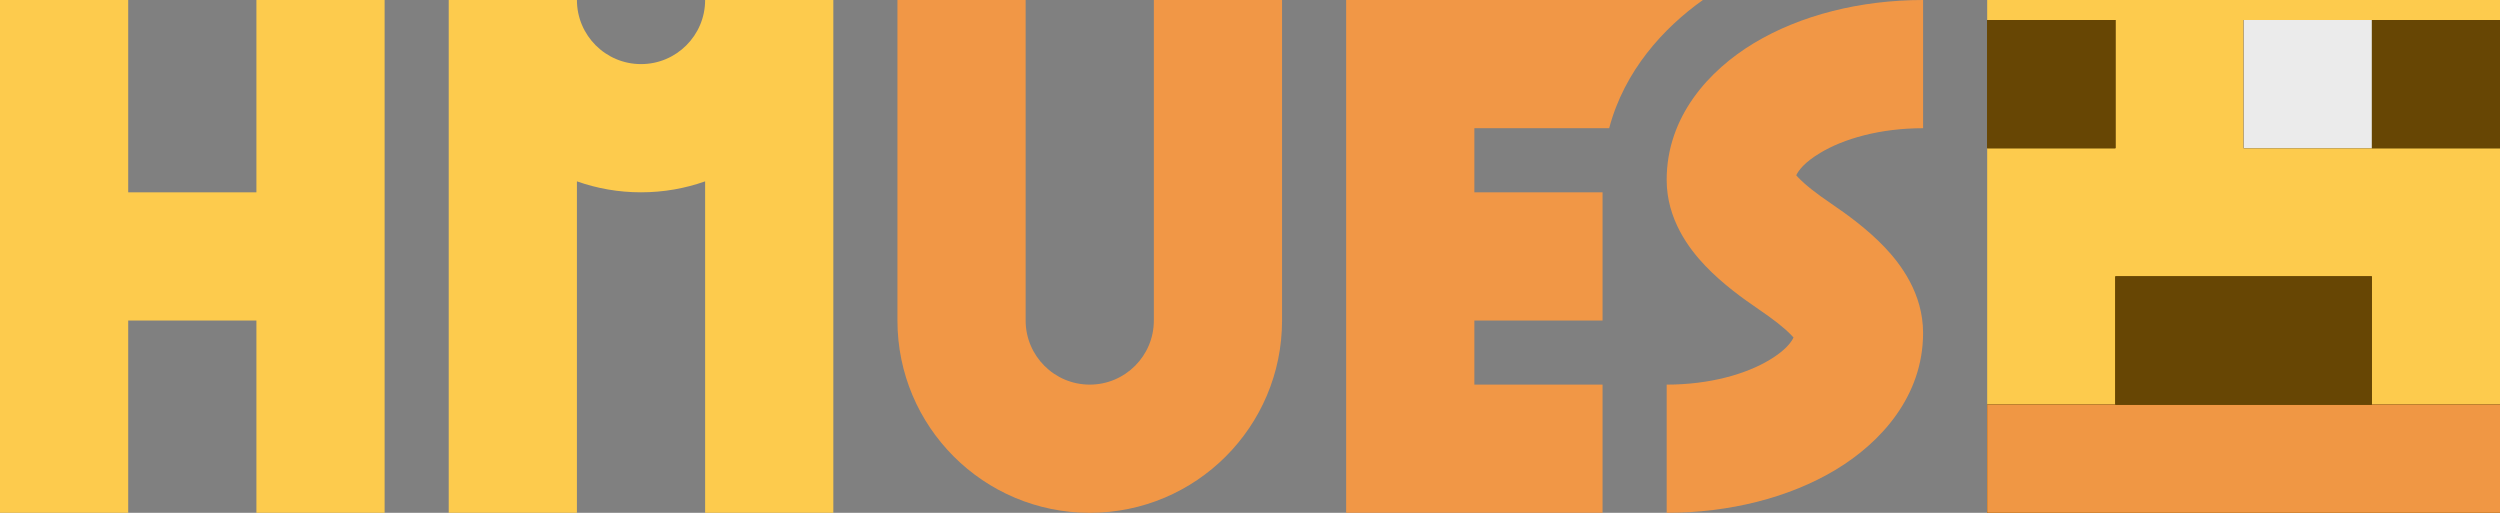 <svg width="39" height="8" viewBox="0 0 39 8" fill="none" xmlns="http://www.w3.org/2000/svg">
<rect x="0" y="0" width="39" height="8" fill="#808080" stroke="none"/>
<path fill-rule="evenodd" clip-rule="evenodd" d="M28.394 2.386C28.149 2.533 28.056 2.66 28.021 2.735C28.029 2.744 28.039 2.755 28.05 2.766C28.164 2.887 28.34 3.022 28.563 3.174C28.807 3.34 29.131 3.573 29.4 3.856C29.65 4.119 30 4.578 30 5.194C30 6.181 29.341 6.904 28.637 7.328C27.914 7.763 26.979 8 26 8V6C26.678 6 27.243 5.833 27.606 5.614C27.851 5.467 27.944 5.34 27.979 5.265C27.971 5.256 27.961 5.245 27.95 5.234C27.836 5.113 27.66 4.978 27.437 4.826C27.193 4.66 26.869 4.427 26.6 4.144C26.35 3.881 26 3.422 26 2.806C26 1.819 26.659 1.096 27.363 0.672C28.086 0.237 29.021 0 30 0V2C29.322 2 28.757 2.167 28.394 2.386Z" fill="#F19746"/>
<path fill-rule="evenodd" clip-rule="evenodd" d="M26.565 0L23 0V5.0962e-06H21V8H23L25 8V6H23V5H25V3H23V2H25.103C25.341 1.101 25.953 0.435 26.565 0Z" fill="#F19746"/>
<path fill-rule="evenodd" clip-rule="evenodd" d="M16 0H14V5C14 6.657 15.343 8 17 8C18.657 8 20 6.657 20 5V0H18V5C18 5.552 17.552 6 17 6C16.448 6 16 5.552 16 5V0Z" fill="#F19746"/>
<path fill-rule="evenodd" clip-rule="evenodd" d="M9 0C9 0.552 9.448 1 10 1C10.552 1 11 0.552 11 0H13V8H11V2.829C10.687 2.94 10.351 3 10 3C9.649 3 9.313 2.94 9 2.829V8H7V0H9Z" fill="#FDCB4D"/>
<path fill-rule="evenodd" clip-rule="evenodd" d="M2 0H0V8H2V5H4V8H6V0H4V3H2V0Z" fill="#FDCB4D"/>
<rect x="31" width="8" height="8" fill="#FDCB4D"/>
<rect x="31" y="6.312" width="8" height="1.688" fill="#674604"/>
<rect x="31" y="6.312" width="8" height="1.688" fill="#674604"/>
<rect x="31" y="6.312" width="8" height="1.688" fill="#F09744"/>
<rect x="33" y="4.312" width="4" height="2" fill="#674604"/>
<rect x="33" y="4.312" width="4" height="2" fill="#674604"/>
<rect x="33" y="4.312" width="4" height="2" fill="#674604"/>
<rect x="37" y="0.312" width="2" height="2" fill="#674604"/>
<rect x="37" y="0.312" width="2" height="2" fill="#674604"/>
<rect x="37" y="0.312" width="2" height="2" fill="#674604"/>
<rect x="35" y="0.312" width="2" height="2" fill="#674604"/>
<rect x="35" y="0.312" width="2" height="2" fill="#674604"/>
<rect x="35" y="0.312" width="2" height="2" fill="#EBEBEB"/>
<rect x="31" y="0.312" width="2" height="2" fill="#674604"/>
<rect x="31" y="0.312" width="2" height="2" fill="#674604"/>
<rect x="31" y="0.312" width="2" height="2" fill="#674604"/>
</svg>
